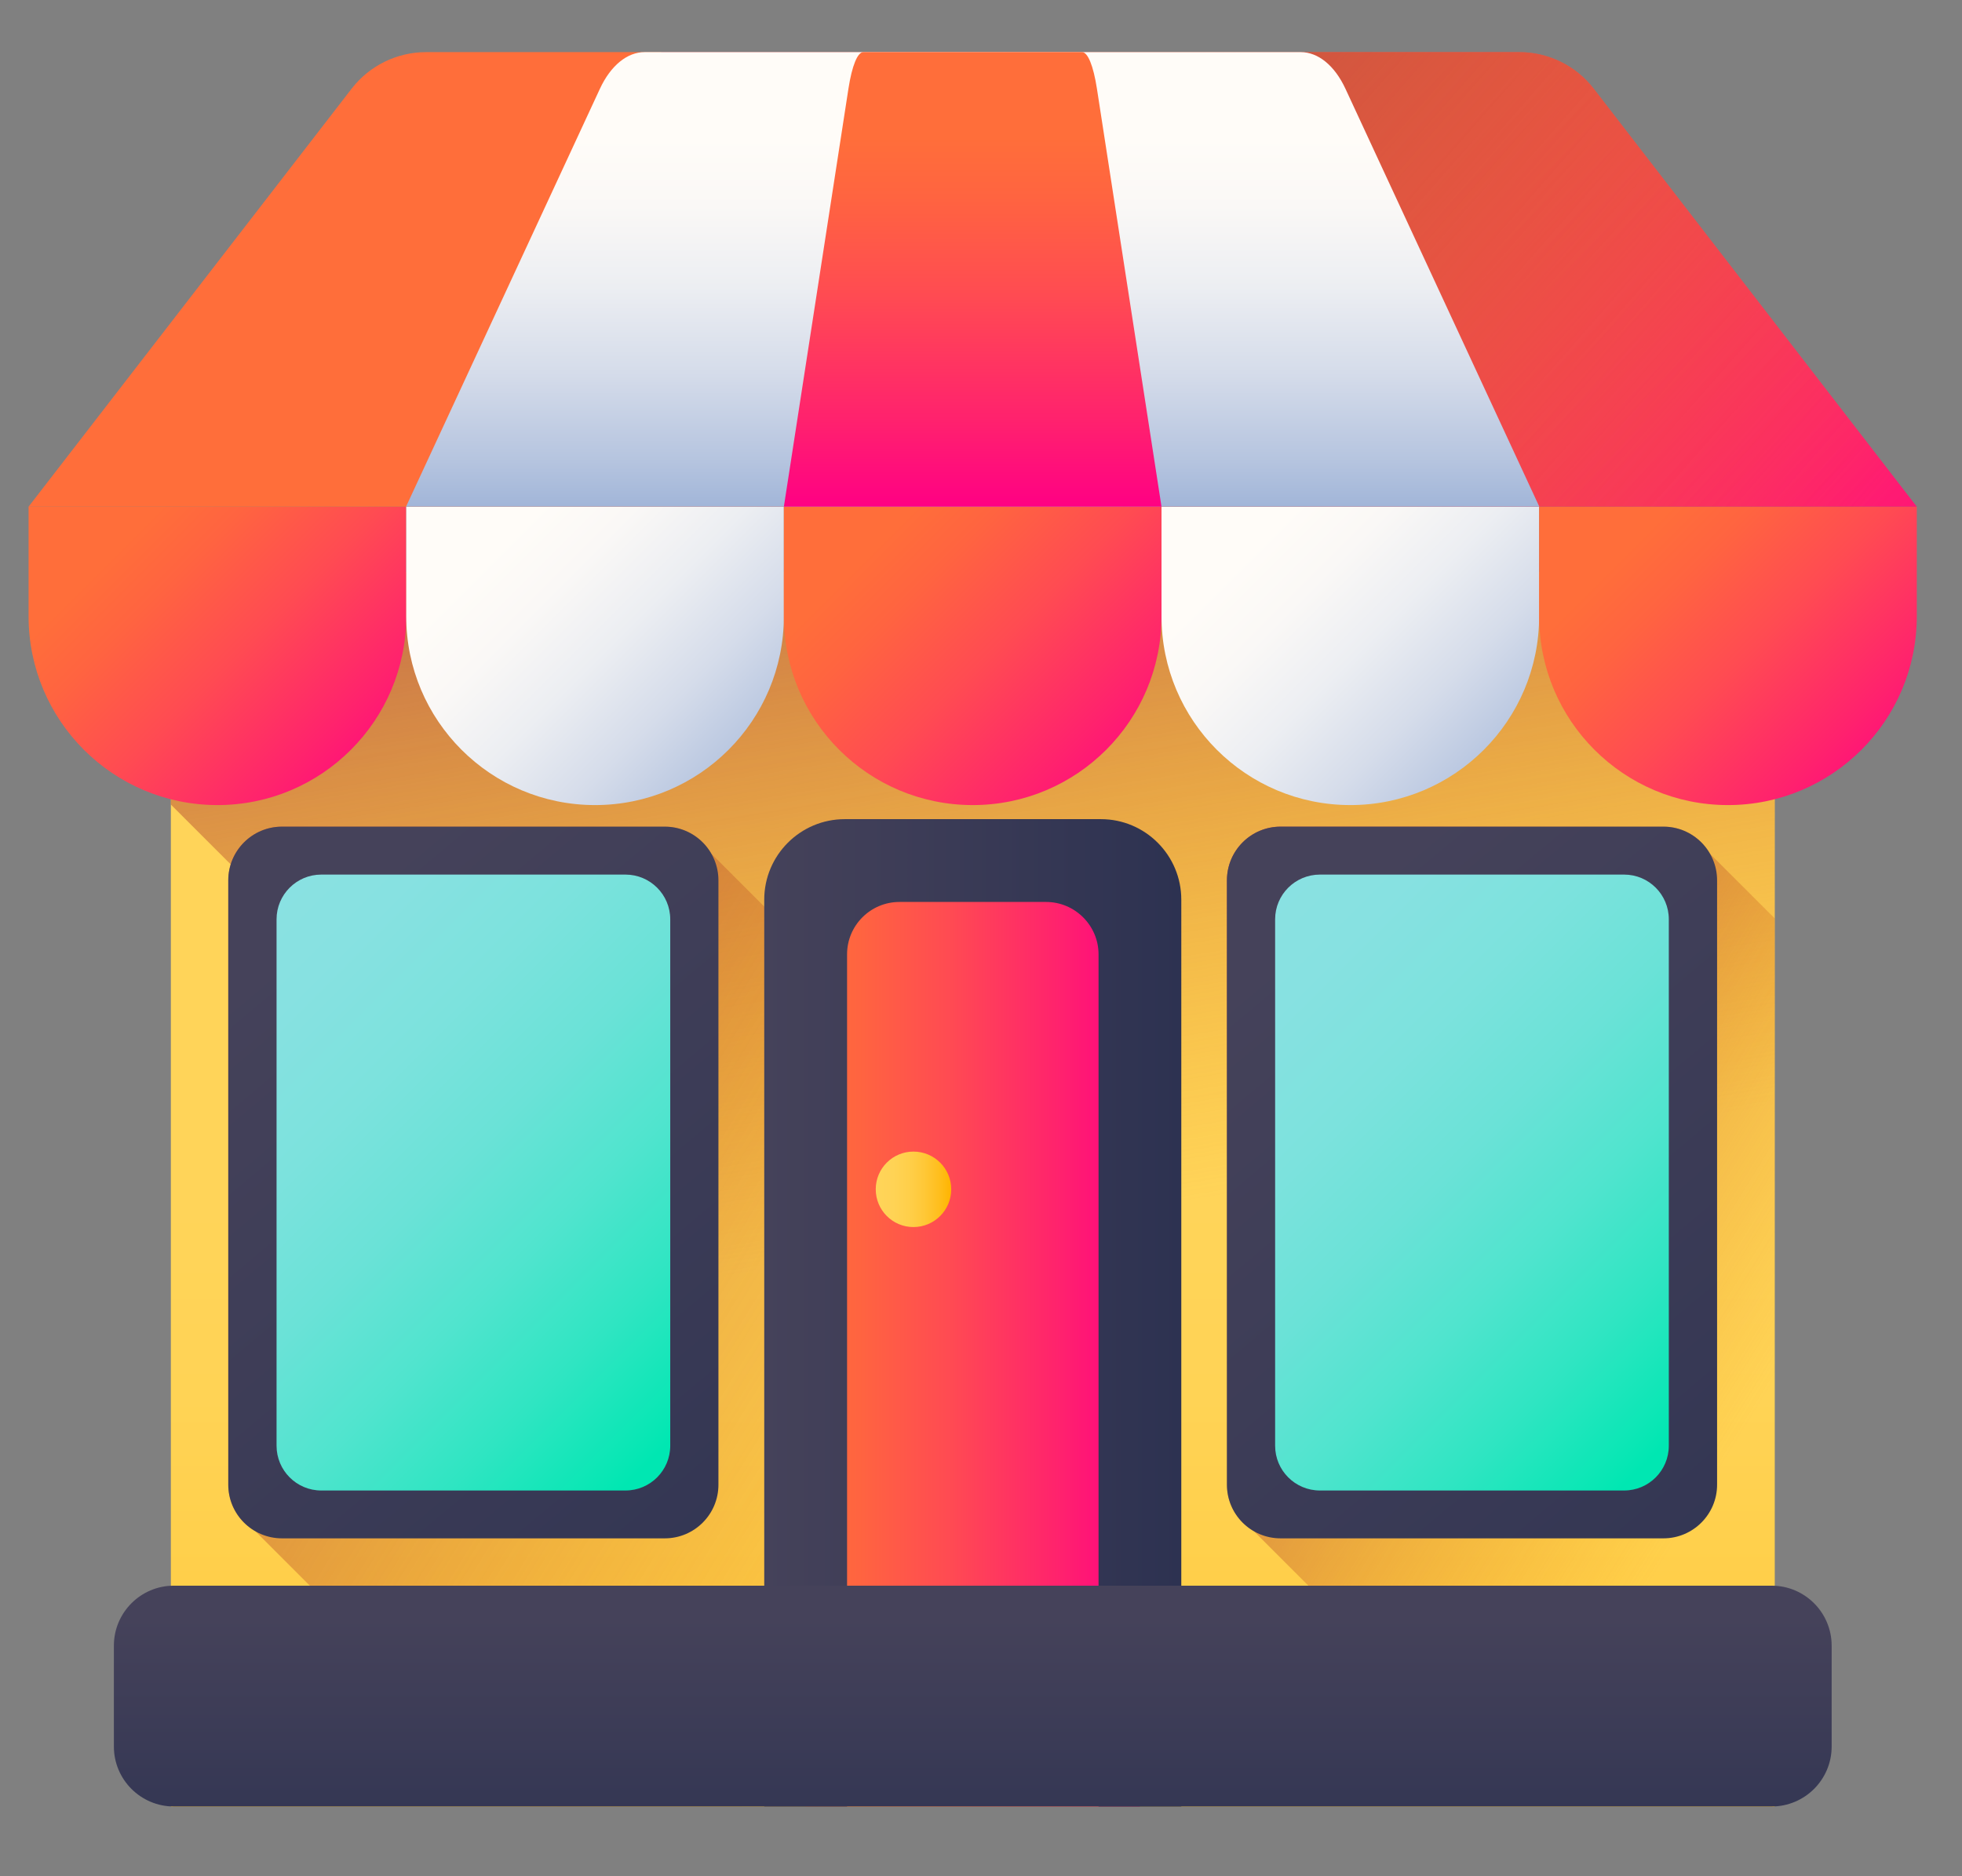 <svg width="23" height="22" viewBox="0 0 23 22" fill="none" xmlns="http://www.w3.org/2000/svg">
<rect x="0" y="0" width="23" height="22" fill="#808080" stroke="none"/>
<path d="M2.003 6.708H20.805V21.183H2.003V6.708Z" fill="url(#paint0_linear_634_568)"/>
<path d="M2.003 9.434L13.751 21.183H20.805V6.708H2.003V9.434Z" fill="url(#paint1_linear_634_568)"/>
<path d="M8.338 10.009C8.229 9.821 8.026 9.693 7.793 9.693H3.306C2.958 9.693 2.676 9.975 2.676 10.323V17.409C2.676 17.642 2.803 17.845 2.992 17.953L6.221 21.182H19.511L8.338 10.009Z" fill="url(#paint2_linear_634_568)"/>
<path d="M20.805 10.769V21.182H17.927L14.698 17.953C14.51 17.845 14.383 17.642 14.383 17.409V10.322C14.383 9.975 14.664 9.693 15.012 9.693H19.5C19.733 9.693 19.936 9.821 20.044 10.009L20.805 10.769Z" fill="url(#paint3_linear_634_568)"/>
<path d="M7.793 18.038H3.306C2.958 18.038 2.676 17.756 2.676 17.409V10.323C2.676 9.975 2.958 9.693 3.306 9.693H7.793C8.141 9.693 8.422 9.975 8.422 10.323V17.409C8.422 17.756 8.141 18.038 7.793 18.038Z" fill="url(#paint4_linear_634_568)"/>
<path d="M7.332 17.477H3.766C3.477 17.477 3.242 17.242 3.242 16.952V10.779C3.242 10.49 3.477 10.255 3.766 10.255H7.332C7.622 10.255 7.857 10.49 7.857 10.779V16.952C7.857 17.242 7.622 17.477 7.332 17.477Z" fill="url(#paint5_linear_634_568)"/>
<path d="M19.5 18.038H15.012C14.664 18.038 14.383 17.756 14.383 17.409V10.323C14.383 9.975 14.664 9.693 15.012 9.693H19.5C19.847 9.693 20.129 9.975 20.129 10.323V17.409C20.129 17.756 19.847 18.038 19.5 18.038Z" fill="url(#paint6_linear_634_568)"/>
<path d="M19.039 17.477H15.473C15.183 17.477 14.948 17.242 14.948 16.952V10.779C14.948 10.49 15.183 10.255 15.473 10.255H19.039C19.329 10.255 19.563 10.49 19.563 10.779V16.952C19.563 17.242 19.329 17.477 19.039 17.477Z" fill="url(#paint7_linear_634_568)"/>
<path d="M9.444 21.182V10.911C9.444 10.457 9.812 10.09 10.265 10.09H12.542C12.995 10.09 13.363 10.457 13.363 10.911V21.182H9.444Z" fill="url(#paint8_linear_634_568)"/>
<path d="M13.848 21.182H12.878V11.19C12.878 10.852 12.601 10.576 12.263 10.576H10.544C10.205 10.576 9.93 10.851 9.93 11.19V21.182H8.959V10.549C8.959 10.028 9.382 9.605 9.903 9.605H12.905C13.426 9.605 13.848 10.028 13.848 10.549V21.182Z" fill="url(#paint9_linear_634_568)"/>
<path d="M11.151 13.945C11.151 14.19 10.953 14.388 10.708 14.388C10.464 14.388 10.266 14.19 10.266 13.945C10.266 13.701 10.464 13.503 10.708 13.503C10.953 13.503 11.151 13.701 11.151 13.945Z" fill="url(#paint10_linear_634_568)"/>
<path d="M21.472 19.297V20.479C21.472 20.867 21.157 21.182 20.768 21.182H2.038C1.65 21.182 1.335 20.867 1.335 20.479V19.297C1.335 18.908 1.65 18.593 2.038 18.593H20.768C21.157 18.593 21.472 18.908 21.472 19.297Z" fill="url(#paint11_linear_634_568)"/>
<path d="M2.549 9.44C1.326 9.44 0.335 8.449 0.335 7.226V5.94H4.762V7.226C4.762 8.449 3.771 9.44 2.549 9.44Z" fill="url(#paint12_linear_634_568)"/>
<path d="M6.976 9.44C5.753 9.44 4.762 8.449 4.762 7.226V5.94H9.189V7.226C9.189 8.449 8.198 9.44 6.976 9.44Z" fill="url(#paint13_linear_634_568)"/>
<path d="M11.403 9.44C10.18 9.44 9.189 8.449 9.189 7.226V5.94H13.616V7.226C13.616 8.449 12.625 9.44 11.403 9.44Z" fill="url(#paint14_linear_634_568)"/>
<path d="M15.83 9.44C14.607 9.44 13.616 8.449 13.616 7.226V5.94H18.043V7.226C18.043 8.449 17.052 9.44 15.83 9.44Z" fill="url(#paint15_linear_634_568)"/>
<path d="M20.256 9.44C19.034 9.44 18.043 8.449 18.043 7.226V5.94H22.47V7.226C22.47 8.449 21.479 9.44 20.256 9.44Z" fill="url(#paint16_linear_634_568)"/>
<path d="M18.683 1.04C18.474 0.769 18.151 0.611 17.808 0.611H4.997C4.654 0.611 4.331 0.769 4.122 1.04L0.335 5.941H22.47L18.683 1.04Z" fill="url(#paint17_linear_634_568)"/>
<path d="M18.683 1.04C18.474 0.769 18.151 0.611 17.808 0.611H7.749C7.923 0.847 8.119 1.066 8.334 1.264L13.01 5.941H22.47L18.683 1.04Z" fill="url(#paint18_linear_634_568)"/>
<path d="M15.772 1.04C15.646 0.769 15.453 0.611 15.247 0.611H7.558C7.352 0.611 7.159 0.769 7.033 1.04L4.76 5.941H18.045L15.772 1.04Z" fill="url(#paint19_linear_634_568)"/>
<path d="M12.859 1.04C12.817 0.769 12.752 0.611 12.684 0.611H10.121C10.053 0.611 9.988 0.769 9.946 1.04L9.189 5.941H13.616L12.859 1.04Z" fill="url(#paint20_linear_634_568)"/>
<defs>
<linearGradient id="paint0_linear_634_568" x1="11.403" y1="14.046" x2="11.403" y2="24.292" gradientUnits="userSpaceOnUse">
<stop stop-color="#FFD459"/>
<stop offset="0.23" stop-color="#FFD355"/>
<stop offset="0.436" stop-color="#FFCF4A"/>
<stop offset="0.634" stop-color="#FFC838"/>
<stop offset="0.825" stop-color="#FFBF1F"/>
<stop offset="1" stop-color="#FFB400"/>
</linearGradient>
<linearGradient id="paint1_linear_634_568" x1="12.426" y1="14.336" x2="10.529" y2="2.713" gradientUnits="userSpaceOnUse">
<stop stop-color="#E58200" stop-opacity="0"/>
<stop offset="0.04" stop-color="#E27F04" stop-opacity="0.039"/>
<stop offset="0.467" stop-color="#C15D2F" stop-opacity="0.467"/>
<stop offset="0.802" stop-color="#AD4949" stop-opacity="0.8"/>
<stop offset="1" stop-color="#A64153"/>
</linearGradient>
<linearGradient id="paint2_linear_634_568" x1="11.83" y1="18.356" x2="-1.95" y2="9.861" gradientUnits="userSpaceOnUse">
<stop stop-color="#E58200" stop-opacity="0"/>
<stop offset="0.04" stop-color="#E27F04" stop-opacity="0.039"/>
<stop offset="0.467" stop-color="#C15D2F" stop-opacity="0.467"/>
<stop offset="0.802" stop-color="#AD4949" stop-opacity="0.8"/>
<stop offset="1" stop-color="#A64153"/>
</linearGradient>
<linearGradient id="paint3_linear_634_568" x1="20.591" y1="16.541" x2="12.881" y2="11.787" gradientUnits="userSpaceOnUse">
<stop stop-color="#E58200" stop-opacity="0"/>
<stop offset="0.04" stop-color="#E27F04" stop-opacity="0.039"/>
<stop offset="0.467" stop-color="#C15D2F" stop-opacity="0.467"/>
<stop offset="0.802" stop-color="#AD4949" stop-opacity="0.8"/>
<stop offset="1" stop-color="#A64153"/>
</linearGradient>
<linearGradient id="paint4_linear_634_568" x1="3.243" y1="11.115" x2="10.901" y2="20.247" gradientUnits="userSpaceOnUse">
<stop stop-color="#45425A"/>
<stop offset="1" stop-color="#2D3251"/>
</linearGradient>
<linearGradient id="paint5_linear_634_568" x1="2.295" y1="10.612" x2="8.219" y2="16.535" gradientUnits="userSpaceOnUse">
<stop stop-color="#8BE1E2"/>
<stop offset="0.187" stop-color="#87E1E1"/>
<stop offset="0.356" stop-color="#7CE2DD"/>
<stop offset="0.517" stop-color="#6AE2D7"/>
<stop offset="0.674" stop-color="#50E4CE"/>
<stop offset="0.828" stop-color="#2FE5C2"/>
<stop offset="0.977" stop-color="#07E7B4"/>
<stop offset="1" stop-color="#00E7B2"/>
</linearGradient>
<linearGradient id="paint6_linear_634_568" x1="14.949" y1="11.115" x2="22.607" y2="20.247" gradientUnits="userSpaceOnUse">
<stop stop-color="#45425A"/>
<stop offset="1" stop-color="#2D3251"/>
</linearGradient>
<linearGradient id="paint7_linear_634_568" x1="14.002" y1="10.612" x2="19.925" y2="16.535" gradientUnits="userSpaceOnUse">
<stop stop-color="#8BE1E2"/>
<stop offset="0.187" stop-color="#87E1E1"/>
<stop offset="0.356" stop-color="#7CE2DD"/>
<stop offset="0.517" stop-color="#6AE2D7"/>
<stop offset="0.674" stop-color="#50E4CE"/>
<stop offset="0.828" stop-color="#2FE5C2"/>
<stop offset="0.977" stop-color="#07E7B4"/>
<stop offset="1" stop-color="#00E7B2"/>
</linearGradient>
<linearGradient id="paint8_linear_634_568" x1="9.444" y1="15.636" x2="13.363" y2="15.636" gradientUnits="userSpaceOnUse">
<stop stop-color="#FF6E3A"/>
<stop offset="0.16" stop-color="#FF6440"/>
<stop offset="0.427" stop-color="#FF4B52"/>
<stop offset="0.766" stop-color="#FF216E"/>
<stop offset="1" stop-color="#FF0084"/>
</linearGradient>
<linearGradient id="paint9_linear_634_568" x1="8.959" y1="15.394" x2="13.848" y2="15.394" gradientUnits="userSpaceOnUse">
<stop stop-color="#45425A"/>
<stop offset="1" stop-color="#2D3251"/>
</linearGradient>
<linearGradient id="paint10_linear_634_568" x1="10.266" y1="13.945" x2="11.151" y2="13.945" gradientUnits="userSpaceOnUse">
<stop stop-color="#FFD459"/>
<stop offset="0.23" stop-color="#FFD355"/>
<stop offset="0.436" stop-color="#FFCF4A"/>
<stop offset="0.634" stop-color="#FFC838"/>
<stop offset="0.825" stop-color="#FFBF1F"/>
<stop offset="1" stop-color="#FFB400"/>
</linearGradient>
<linearGradient id="paint11_linear_634_568" x1="11.403" y1="18.977" x2="11.403" y2="22.271" gradientUnits="userSpaceOnUse">
<stop stop-color="#45425A"/>
<stop offset="1" stop-color="#2D3251"/>
</linearGradient>
<linearGradient id="paint12_linear_634_568" x1="1.667" y1="6.16" x2="4.71" y2="9.203" gradientUnits="userSpaceOnUse">
<stop stop-color="#FF6E3A"/>
<stop offset="0.16" stop-color="#FF6440"/>
<stop offset="0.427" stop-color="#FF4B52"/>
<stop offset="0.766" stop-color="#FF216E"/>
<stop offset="1" stop-color="#FF0084"/>
</linearGradient>
<linearGradient id="paint13_linear_634_568" x1="6.094" y1="6.16" x2="9.137" y2="9.203" gradientUnits="userSpaceOnUse">
<stop stop-color="#FFFCF8"/>
<stop offset="0.188" stop-color="#FAF8F6"/>
<stop offset="0.404" stop-color="#ECEEF2"/>
<stop offset="0.635" stop-color="#D5DCEA"/>
<stop offset="0.875" stop-color="#B5C4DF"/>
<stop offset="1" stop-color="#A1B5D8"/>
</linearGradient>
<linearGradient id="paint14_linear_634_568" x1="10.521" y1="6.16" x2="13.564" y2="9.203" gradientUnits="userSpaceOnUse">
<stop stop-color="#FF6E3A"/>
<stop offset="0.16" stop-color="#FF6440"/>
<stop offset="0.427" stop-color="#FF4B52"/>
<stop offset="0.766" stop-color="#FF216E"/>
<stop offset="1" stop-color="#FF0084"/>
</linearGradient>
<linearGradient id="paint15_linear_634_568" x1="14.948" y1="6.16" x2="17.991" y2="9.203" gradientUnits="userSpaceOnUse">
<stop stop-color="#FFFCF8"/>
<stop offset="0.188" stop-color="#FAF8F6"/>
<stop offset="0.404" stop-color="#ECEEF2"/>
<stop offset="0.635" stop-color="#D5DCEA"/>
<stop offset="0.875" stop-color="#B5C4DF"/>
<stop offset="1" stop-color="#A1B5D8"/>
</linearGradient>
<linearGradient id="paint16_linear_634_568" x1="19.375" y1="6.16" x2="22.418" y2="9.203" gradientUnits="userSpaceOnUse">
<stop stop-color="#FF6E3A"/>
<stop offset="0.16" stop-color="#FF6440"/>
<stop offset="0.427" stop-color="#FF4B52"/>
<stop offset="0.766" stop-color="#FF216E"/>
<stop offset="1" stop-color="#FF0084"/>
</linearGradient>
<linearGradient id="paint17_linear_634_568" x1="8.31" y1="2.284" x2="18.986" y2="12.961" gradientUnits="userSpaceOnUse">
<stop stop-color="#FF6E3A"/>
<stop offset="0.16" stop-color="#FF6440"/>
<stop offset="0.427" stop-color="#FF4B52"/>
<stop offset="0.766" stop-color="#FF216E"/>
<stop offset="1" stop-color="#FF0084"/>
</linearGradient>
<linearGradient id="paint18_linear_634_568" x1="20.558" y1="7.619" x2="10.518" y2="-1.208" gradientUnits="userSpaceOnUse">
<stop stop-color="#E58200" stop-opacity="0"/>
<stop offset="0.438" stop-color="#C4602C" stop-opacity="0.439"/>
<stop offset="0.795" stop-color="#AE4948" stop-opacity="0.796"/>
<stop offset="1" stop-color="#A64153"/>
</linearGradient>
<linearGradient id="paint19_linear_634_568" x1="11.402" y1="1.61" x2="11.402" y2="5.954" gradientUnits="userSpaceOnUse">
<stop stop-color="#FFFCF8"/>
<stop offset="0.188" stop-color="#FAF8F6"/>
<stop offset="0.404" stop-color="#ECEEF2"/>
<stop offset="0.635" stop-color="#D5DCEA"/>
<stop offset="0.875" stop-color="#B5C4DF"/>
<stop offset="1" stop-color="#A1B5D8"/>
</linearGradient>
<linearGradient id="paint20_linear_634_568" x1="11.402" y1="1.61" x2="11.402" y2="5.954" gradientUnits="userSpaceOnUse">
<stop stop-color="#FF6E3A"/>
<stop offset="0.16" stop-color="#FF6440"/>
<stop offset="0.427" stop-color="#FF4B52"/>
<stop offset="0.766" stop-color="#FF216E"/>
<stop offset="1" stop-color="#FF0084"/>
</linearGradient>
</defs>
</svg>

